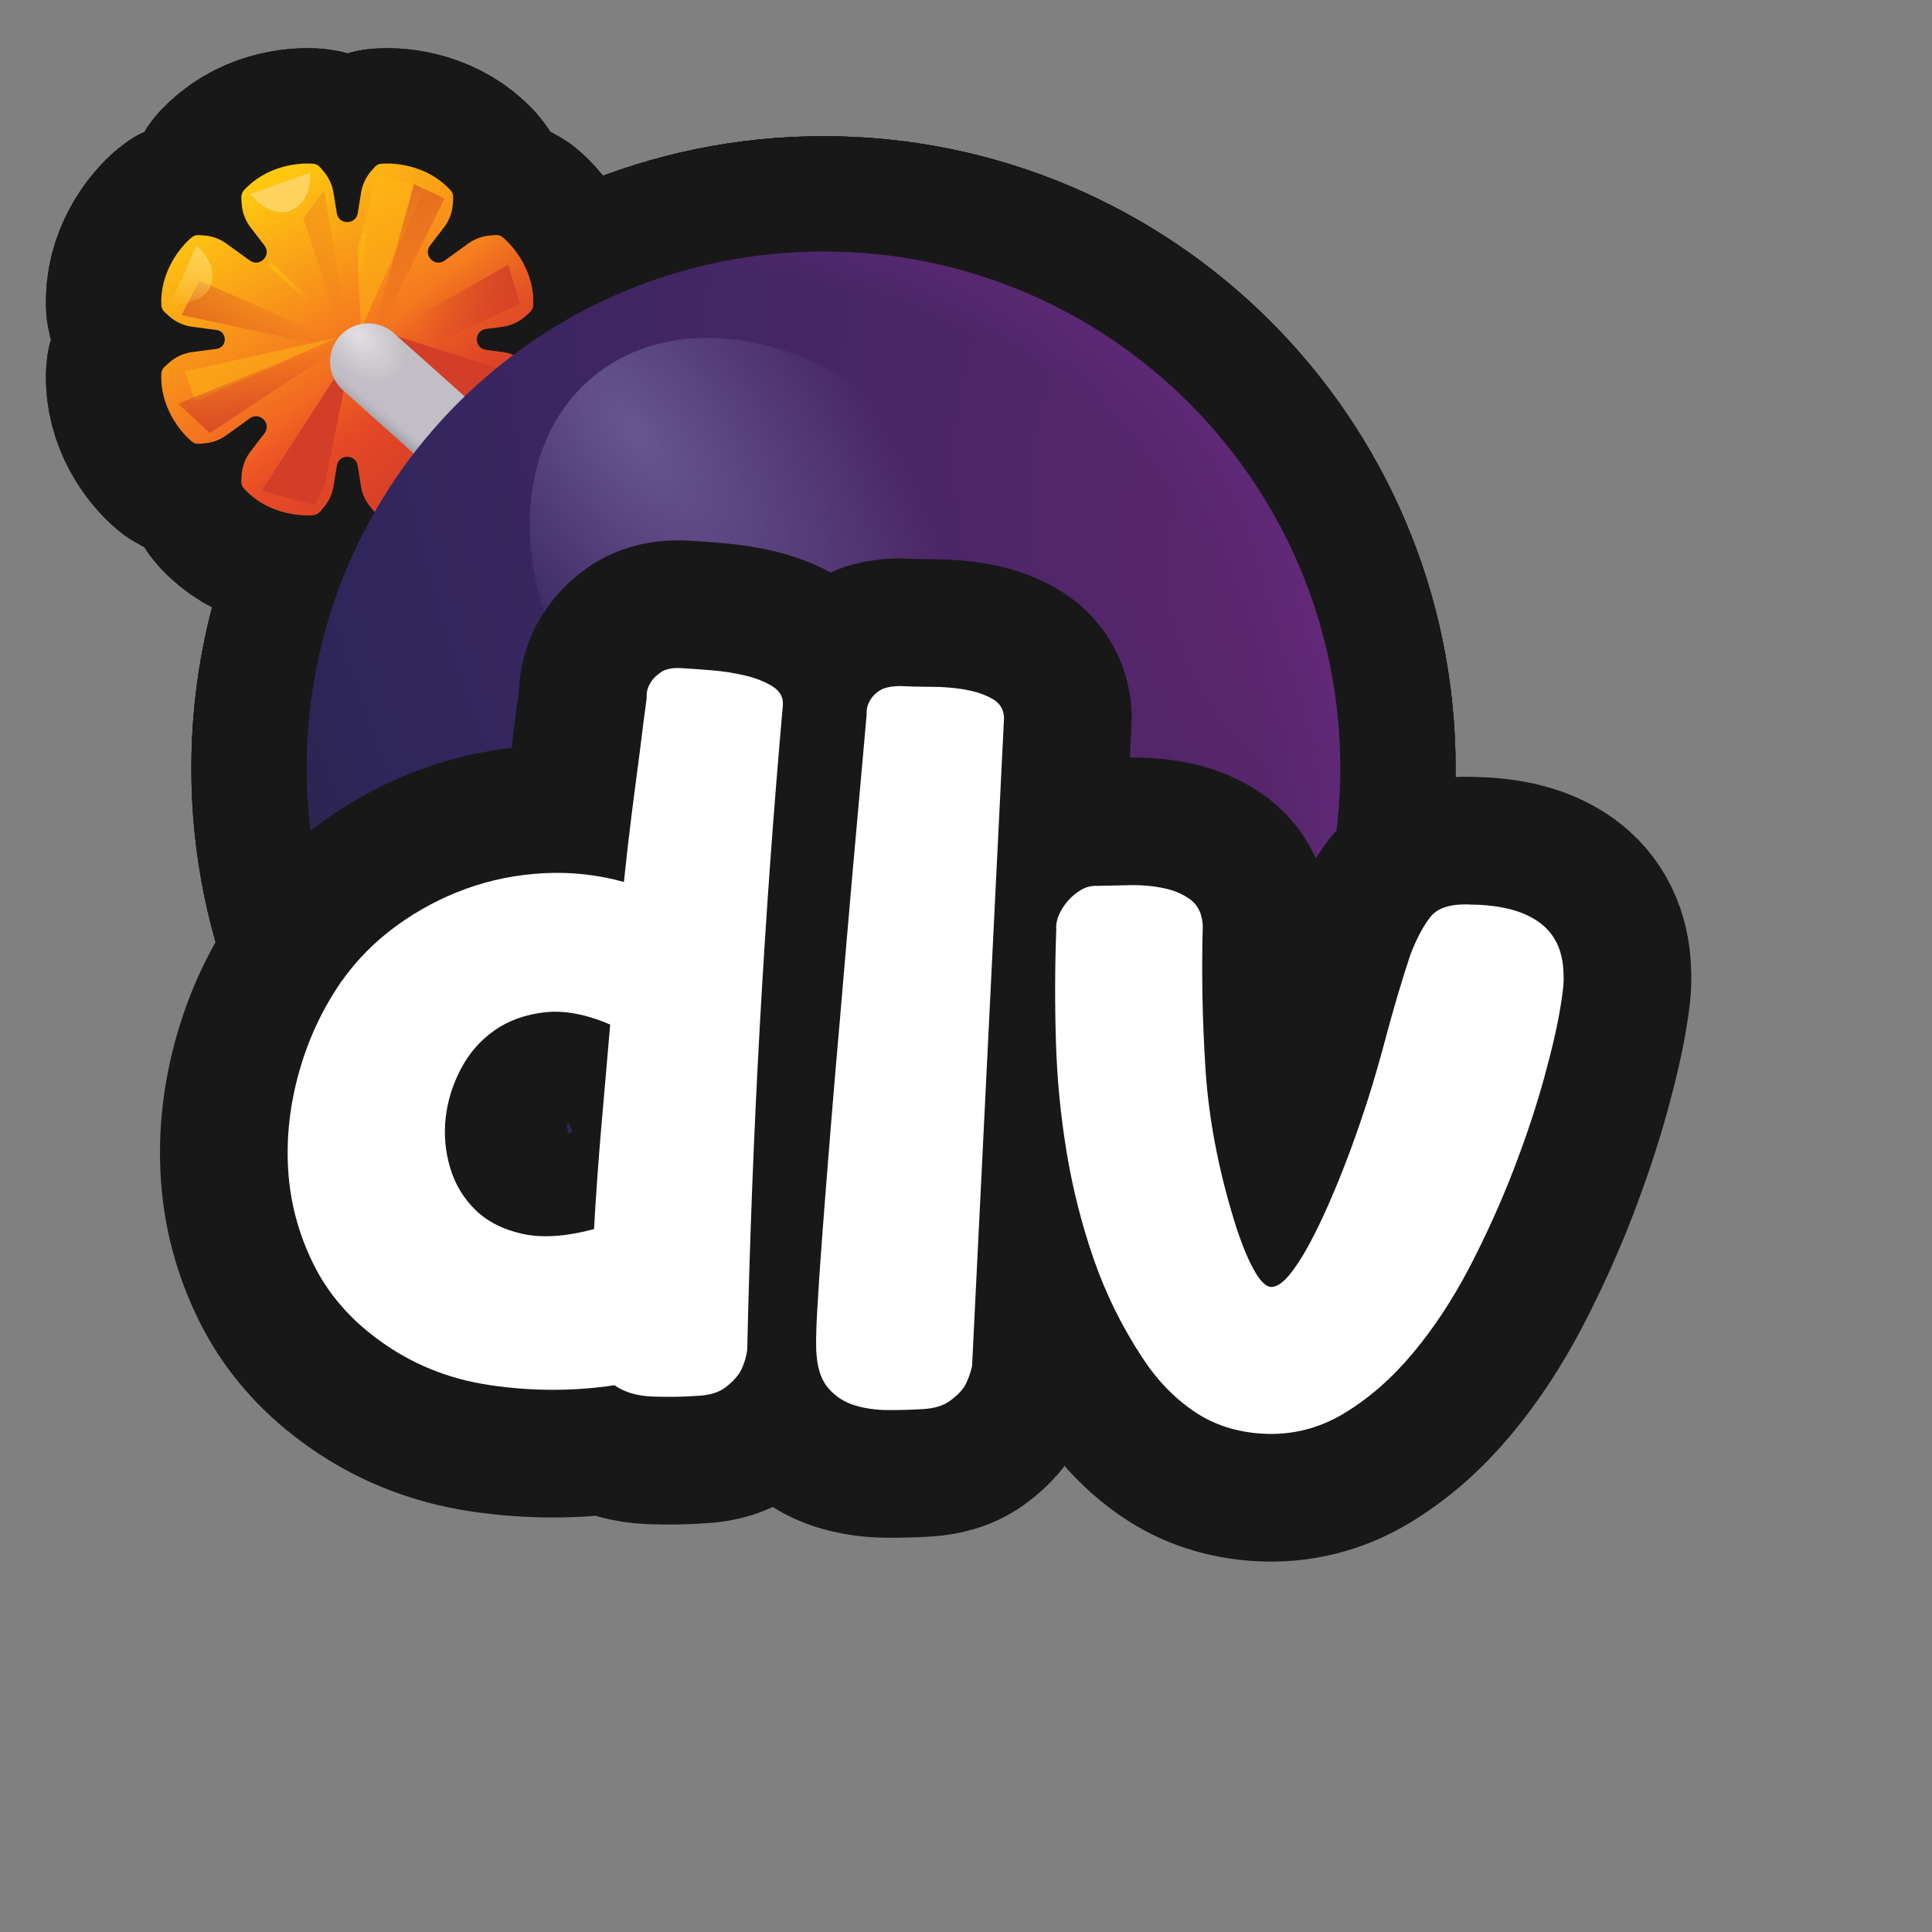 <?xml version="1.0" encoding="UTF-8"?>
<svg id="Pattern" xmlns="http://www.w3.org/2000/svg" width="280" height="280" xmlns:xlink="http://www.w3.org/1999/xlink" viewBox="0 0 280 280">
  <rect x="0" y="0" width="280" height="280" fill="#808080" stroke="none"/>
  <defs>
    <linearGradient id="linear-gradient" x1="-307.842" y1="-6266.016" x2="-352.778" y2="-6291.749" gradientTransform="translate(-6228.485 -281) rotate(-90) scale(1 -1)" gradientUnits="userSpaceOnUse">
      <stop offset="0" stop-color="#ffc810"/>
      <stop offset=".756" stop-color="#ef4e26"/>
    </linearGradient>
    <linearGradient id="linear-gradient-2" x1="-348.942" y1="-6295.434" x2="-332.043" y2="-6280.455" gradientTransform="translate(-6228.485 -281) rotate(-90) scale(1 -1)" gradientUnits="userSpaceOnUse">
      <stop offset="0" stop-color="#d23e27"/>
      <stop offset="1" stop-color="#d23e27" stop-opacity="0"/>
    </linearGradient>
    <linearGradient id="linear-gradient-3" x1="-348.408" y1="-6268.205" x2="-331.048" y2="-6268.798" xlink:href="#linear-gradient-2"/>
    <linearGradient id="linear-gradient-4" x1="-334.532" y1="-6257.629" x2="-325.516" y2="-6272.476" xlink:href="#linear-gradient-2"/>
    <linearGradient id="linear-gradient-5" x1="-310.216" y1="-6281.511" x2="-325.713" y2="-6289.359" xlink:href="#linear-gradient-2"/>
    <linearGradient id="linear-gradient-6" x1="-315.613" y1="-6264.357" x2="-323.12" y2="-6280.021" xlink:href="#linear-gradient-2"/>
    <linearGradient id="linear-gradient-7" x1="-320.33" y1="-6306.314" x2="-329.644" y2="-6289.799" xlink:href="#linear-gradient-2"/>
    <radialGradient id="radial-gradient" cx="-6296.644" cy="4630.134" fx="-6296.644" fy="4630.134" r="6.145" gradientTransform="translate(7541.703 22351.688) rotate(46.679) scale(3.393 -2.128)" gradientUnits="userSpaceOnUse">
      <stop offset="0" stop-color="#e1dfe1"/>
      <stop offset=".394" stop-color="#c2bec5"/>
    </radialGradient>
    <linearGradient id="linear-gradient-8" x1="-345.408" y1="-6287.216" x2="-343.872" y2="-6288.464" gradientTransform="translate(-6228.485 -281) rotate(-90) scale(1 -1)" gradientUnits="userSpaceOnUse">
      <stop offset="0" stop-color="#a3a1a8"/>
      <stop offset="1" stop-color="#b8b6bd" stop-opacity="0"/>
    </linearGradient>
    <radialGradient id="radial-gradient-2" cx="-6780.989" cy="355.508" fx="-6780.989" fy="355.508" r="6.145" gradientTransform="translate(-130022.534 59314.772) rotate(150.614) scale(21.017 -34.568)" gradientUnits="userSpaceOnUse">
      <stop offset=".006" stop-color="#5c266f"/>
      <stop offset="1" stop-color="#2e265b"/>
    </radialGradient>
    <radialGradient id="radial-gradient-3" cx="-6753.804" cy="409.553" fx="-6753.804" fy="409.553" r="6.145" gradientTransform="translate(-123063.644 94573.113) rotate(138.535) scale(22.936 -26.322)" gradientUnits="userSpaceOnUse">
      <stop offset=".719" stop-color="#29233a" stop-opacity="0"/>
      <stop offset="1" stop-color="#29233a"/>
    </radialGradient>
    <radialGradient id="radial-gradient-4" cx="-5924.908" cy="586.57" fx="-5924.908" fy="586.57" r="6.145" gradientTransform="translate(110439.995 -34980.454) rotate(-22.45) scale(19.476 -16.532)" gradientUnits="userSpaceOnUse">
      <stop offset=".81" stop-color="#672b80" stop-opacity="0"/>
      <stop offset="1" stop-color="#672b80"/>
    </radialGradient>
    <radialGradient id="radial-gradient-5" cx="-6400.757" cy="1695.685" fx="-6400.757" fy="1695.685" r="6.145" gradientTransform="translate(-15179.591 91787.558) rotate(92.148) scale(14.411 -6.984)" gradientUnits="userSpaceOnUse">
      <stop offset="0" stop-color="#67568f"/>
      <stop offset=".728" stop-color="#67568f" stop-opacity="0"/>
    </radialGradient>
    <linearGradient id="linear-gradient-9" x1="-316.966" y1="-6258.273" x2="-326.522" y2="-6255.201" gradientTransform="translate(-6228.485 -281) rotate(-90) scale(1 -1)" gradientUnits="userSpaceOnUse">
      <stop offset="0" stop-color="#ffd35d"/>
      <stop offset="1" stop-color="#ffd35d" stop-opacity="0"/>
    </linearGradient>
    <linearGradient id="linear-gradient-10" x1="-320.041" y1="-6267.268" x2="-324.41" y2="-6273.51" gradientTransform="translate(-6228.485 -281) rotate(-90) scale(1 -1)" gradientUnits="userSpaceOnUse">
      <stop offset="0" stop-color="#febb12"/>
      <stop offset="1" stop-color="#febb12" stop-opacity="0"/>
    </linearGradient>
    <linearGradient id="linear-gradient-11" x1="-313.771" y1="-6280.211" x2="-321.367" y2="-6280.779" xlink:href="#linear-gradient-10"/>
  </defs>
  <a xlink:href="https://www.notion.so/dmmnotes/delusional-revenge-7687c19827ba4e5196be44ae3799b457?pvs=4">
    <g>
      <g>
        <g>
          <path d="M28.821,34.072c-.354-.025-.707.065-.981.289-1.826,1.495-4.702,5.206-4.451,9.9.021.383.206.736.491.994l.606.546c.94.848,2.116,1.391,3.371,1.557l3.516.463c1.602.211,1.602,2.531,0,2.742l-3.516.463c-1.255.166-2.431.709-3.371,1.557l-.606.546c-.285.257-.47.611-.491.994-.252,4.694,2.624,8.405,4.451,9.9.274.224.628.315.981.289l.758-.054c1.16-.083,2.274-.487,3.216-1.168l3.414-2.465c1.436-1.037,3.197.777,2.117,2.182l-2.016,2.622c-.772,1.004-1.221,2.218-1.287,3.483l-.043.814c-.02.383.098.764.354,1.05,3.137,3.501,7.794,4.096,10.143,3.864.353-.034.667-.22.899-.487l.498-.574c.763-.878,1.265-1.951,1.452-3.099l.487-2.995c.279-1.72,2.753-1.72,3.033,0l.487,2.995c.186,1.148.689,2.221,1.452,3.099l.498.574c.232.267.547.453.899.487,2.348.232,7.005-.363,10.143-3.864.256-.286.375-.667.354-1.05l-.043-.814c-.067-1.265-.515-2.479-1.287-3.483l-2.016-2.622c-1.079-1.404.682-3.219,2.117-2.182l3.414,2.465c.943.681,2.056,1.085,3.216,1.168l.758.054c.353.025.707-.065.981-.289,1.826-1.495,4.702-5.206,4.45-9.9-.02-.383-.206-.736-.491-.994l-.605-.546c-.94-.848-2.116-1.391-3.371-1.557l-2.362-.311c-1.781-.235-1.781-2.811,0-3.046l2.362-.312c1.255-.166,2.431-.709,3.371-1.557l.605-.546c.285-.257.471-.61.491-.994.252-4.694-2.625-8.405-4.45-9.9-.274-.224-.628-.315-.981-.289l-.758.054c-1.16.083-2.274.487-3.216,1.168l-3.414,2.465c-1.436,1.037-3.197-.777-2.117-2.182l2.016-2.622c.772-1.004,1.22-2.218,1.287-3.482l.043-.815c.02-.383-.098-.764-.354-1.05-3.137-3.501-7.794-4.096-10.143-3.864-.353.034-.667.22-.899.488l-.498.573c-.762.878-1.265,1.951-1.452,3.099l-.487,2.995c-.279,1.72-2.753,1.72-3.033,0l-.487-2.995c-.186-1.148-.689-2.221-1.452-3.099l-.498-.573c-.232-.268-.547-.454-.899-.488-2.348-.232-7.005.363-10.143,3.864-.256.286-.375.667-.354,1.05l.043.815c.067,1.264.515,2.479,1.287,3.482l2.016,2.622c1.079,1.404-.682,3.219-2.117,2.182l-3.414-2.465c-.943-.681-2.056-1.085-3.216-1.168l-.758-.054Z" fill="none" stroke="#181818" stroke-linecap="round" stroke-linejoin="round" stroke-width="33.434"/>
          <path d="M28.821,34.072c-.354-.025-.707.065-.981.289-1.826,1.495-4.702,5.206-4.451,9.9.021.383.206.736.491.994l.606.546c.94.848,2.116,1.391,3.371,1.557l3.516.463c1.602.211,1.602,2.531,0,2.742l-3.516.463c-1.255.166-2.431.709-3.371,1.557l-.606.546c-.285.257-.47.611-.491.994-.252,4.694,2.624,8.405,4.451,9.9.274.224.628.315.981.289l.758-.054c1.16-.083,2.274-.487,3.216-1.168l3.414-2.465c1.436-1.037,3.197.777,2.117,2.182l-2.016,2.622c-.772,1.004-1.221,2.218-1.287,3.483l-.043.814c-.02.383.098.764.354,1.05,3.137,3.501,7.794,4.096,10.143,3.864.353-.034.667-.22.899-.487l.498-.574c.763-.878,1.265-1.951,1.452-3.099l.487-2.995c.279-1.72,2.753-1.72,3.033,0l.487,2.995c.186,1.148.689,2.221,1.452,3.099l.498.574c.232.267.547.453.899.487,2.348.232,7.005-.363,10.143-3.864.256-.286.375-.667.354-1.05l-.043-.814c-.067-1.265-.515-2.479-1.287-3.483l-2.016-2.622c-1.079-1.404.682-3.219,2.117-2.182l3.414,2.465c.943.681,2.056,1.085,3.216,1.168l.758.054c.353.025.707-.065.981-.289,1.826-1.495,4.702-5.206,4.45-9.9-.02-.383-.206-.736-.491-.994l-.605-.546c-.94-.848-2.116-1.391-3.371-1.557l-2.362-.311c-1.781-.235-1.781-2.811,0-3.046l2.362-.312c1.255-.166,2.431-.709,3.371-1.557l.605-.546c.285-.257.471-.61.491-.994.252-4.694-2.625-8.405-4.45-9.9-.274-.224-.628-.315-.981-.289l-.758.054c-1.16.083-2.274.487-3.216,1.168l-3.414,2.465c-1.436,1.037-3.197-.777-2.117-2.182l2.016-2.622c.772-1.004,1.22-2.218,1.287-3.482l.043-.815c.02-.383-.098-.764-.354-1.05-3.137-3.501-7.794-4.096-10.143-3.864-.353.034-.667.22-.899.488l-.498.573c-.762.878-1.265,1.951-1.452,3.099l-.487,2.995c-.279,1.72-2.753,1.72-3.033,0l-.487-2.995c-.186-1.148-.689-2.221-1.452-3.099l-.498-.573c-.232-.268-.547-.454-.899-.488-2.348-.232-7.005.363-10.143,3.864-.256.286-.375.667-.354,1.05l.043.815c.067,1.264.515,2.479,1.287,3.482l2.016,2.622c1.079,1.404-.682,3.219-2.117,2.182l-3.414-2.465c-.943-.681-2.056-1.085-3.216-1.168l-.758-.054Z" fill="none" stroke="#181818" stroke-linecap="round" stroke-linejoin="round" stroke-width="33.434"/>
          <path d="M50.98,50.951l-13.058,20.164,7.681,2.112,1.44-2.976,3.937-19.3Z" fill="none" stroke="#181818" stroke-linecap="round" stroke-linejoin="round" stroke-width="33.434"/>
          <path d="M55.205,47.975l12.29,11.426,5.089-5.857-17.379-5.569Z" fill="none" stroke="#181818" stroke-linecap="round" stroke-linejoin="round" stroke-width="33.434"/>
          <g>
            <polygon points="48.772 48.935 26.783 53.832 28.32 58.153 48.772 48.935" fill="none" stroke="#181818" stroke-linecap="round" stroke-linejoin="round" stroke-width="33.434"/>
            <polygon points="48.772 48.935 26.783 53.832 28.32 58.153 48.772 48.935" fill="none" stroke="#181818" stroke-linecap="round" stroke-linejoin="round" stroke-width="33.434"/>
          </g>
          <g>
            <polygon points="61.638 27.043 52.322 47.631 51.749 36.26 54.562 25.31 61.638 27.043" fill="none" stroke="#181818" stroke-linecap="round" stroke-linejoin="round" stroke-width="33.434"/>
            <polygon points="61.638 27.043 52.322 47.631 51.749 36.26 54.562 25.31 61.638 27.043" fill="none" stroke="#181818" stroke-linecap="round" stroke-linejoin="round" stroke-width="33.434"/>
          </g>
          <path d="M54.628,46.726l-28.805,11.81,4.609,4.225,24.197-16.035Z" fill="none" stroke="#181818" stroke-linecap="round" stroke-linejoin="round" stroke-width="33.434"/>
          <g>
            <polygon points="53.861 51.527 28.896 40.678 26.303 45.671 53.861 51.527" fill="none" stroke="#181818" stroke-linecap="round" stroke-linejoin="round" stroke-width="33.434"/>
            <polygon points="53.861 51.527 28.896 40.678 26.303 45.671 53.861 51.527" fill="none" stroke="#181818" stroke-linecap="round" stroke-linejoin="round" stroke-width="33.434"/>
          </g>
          <g>
            <polygon points="52.996 52.103 64.422 28.771 60.005 26.659 52.996 52.103" fill="none" stroke="#181818" stroke-linecap="round" stroke-linejoin="round" stroke-width="33.434"/>
            <polygon points="52.996 52.103 64.422 28.771 60.005 26.659 52.996 52.103" fill="none" stroke="#181818" stroke-linecap="round" stroke-linejoin="round" stroke-width="33.434"/>
          </g>
          <g>
            <polygon points="51.504 54.432 46.95 27.595 43.971 31.652 51.504 54.432" fill="none" stroke="#181818" stroke-linecap="round" stroke-linejoin="round" stroke-width="33.434"/>
            <polygon points="51.504 54.432 46.95 27.595 43.971 31.652 51.504 54.432" fill="none" stroke="#181818" stroke-linecap="round" stroke-linejoin="round" stroke-width="33.434"/>
          </g>
          <path d="M75.368,44.038l-1.728-5.665-19.876,11.33,4.513,2.304,17.091-7.97Z" fill="none" stroke="#181818" stroke-linecap="round" stroke-linejoin="round" stroke-width="33.434"/>
          <path d="M53.375,52.391l17.523,15.651" fill="none" stroke="#181818" stroke-linecap="round" stroke-linejoin="round" stroke-width="33.434"/>
          <path d="M53.375,52.391l17.523,15.651" fill="none" stroke="#181818" stroke-linecap="round" stroke-linejoin="round" stroke-width="33.434"/>
          <path d="M194.239,111.347c0,41.363-33.531,74.894-74.894,74.894-41.363,0-74.894-33.531-74.894-74.894,0-41.363,33.531-74.894,74.894-74.894,41.363,0,74.894,33.531,74.894,74.894Z" fill="none" stroke="#181818" stroke-linecap="round" stroke-linejoin="round" stroke-width="33.434"/>
          <path d="M194.239,111.347c0,41.363-33.531,74.894-74.894,74.894-41.363,0-74.894-33.531-74.894-74.894,0-41.363,33.531-74.894,74.894-74.894,41.363,0,74.894,33.531,74.894,74.894Z" fill="none" stroke="#181818" stroke-linecap="round" stroke-linejoin="round" stroke-width="33.434"/>
          <path d="M194.239,111.347c0,41.363-33.531,74.894-74.894,74.894-41.363,0-74.894-33.531-74.894-74.894,0-41.363,33.531-74.894,74.894-74.894,41.363,0,74.894,33.531,74.894,74.894Z" fill="none" stroke="#181818" stroke-linecap="round" stroke-linejoin="round" stroke-width="33.434"/>
          <ellipse cx="112.336" cy="86.234" rx="30.922" ry="41.198" transform="translate(-29.131 92.763) rotate(-40.154)" fill="none" stroke="#181818" stroke-linecap="round" stroke-linejoin="round" stroke-width="33.434"/>
          <path d="M36.289,28.099l8.69-3.073c0,1.584-.192,4.273-2.833,5.473-2.409,1.095-5.281-1.488-5.857-2.4Z" fill="none" stroke="#181818" stroke-linecap="round" stroke-linejoin="round" stroke-width="33.434"/>
          <path d="M24.735,44.009l3.744-8.423c1.15,1.09,2.971,3.078,2.026,5.82-.861,2.502-4.712,2.811-5.77,2.602Z" fill="none" stroke="#181818" stroke-linecap="round" stroke-linejoin="round" stroke-width="33.434"/>
          <path d="M39.218,38.421l8.402,7.729" fill="none" stroke="#181818" stroke-linecap="round" stroke-linejoin="round" stroke-width="33.434"/>
          <path d="M52.708,34.244l-1.005,9.875" fill="none" stroke="#181818" stroke-linecap="round" stroke-linejoin="round" stroke-width="33.434"/>
        </g>
        <g>
          <path d="M28.821,34.072c-.354-.025-.707.065-.981.289-1.826,1.495-4.702,5.206-4.451,9.9.021.383.206.736.491.994l.606.546c.94.848,2.116,1.391,3.371,1.557l3.516.463c1.602.211,1.602,2.531,0,2.742l-3.516.463c-1.255.166-2.431.709-3.371,1.557l-.606.546c-.285.257-.47.611-.491.994-.252,4.694,2.624,8.405,4.451,9.9.274.224.628.315.981.289l.758-.054c1.16-.083,2.274-.487,3.216-1.168l3.414-2.465c1.436-1.037,3.197.777,2.117,2.182l-2.016,2.622c-.772,1.004-1.221,2.218-1.287,3.483l-.043.814c-.02.383.098.764.354,1.05,3.137,3.501,7.794,4.096,10.143,3.864.353-.034.667-.22.899-.487l.498-.574c.763-.878,1.265-1.951,1.452-3.099l.487-2.995c.279-1.72,2.753-1.72,3.033,0l.487,2.995c.186,1.148.689,2.221,1.452,3.099l.498.574c.232.267.547.453.899.487,2.348.232,7.005-.363,10.143-3.864.256-.286.375-.667.354-1.05l-.043-.814c-.067-1.265-.515-2.479-1.287-3.483l-2.016-2.622c-1.079-1.404.682-3.219,2.117-2.182l3.414,2.465c.943.681,2.056,1.085,3.216,1.168l.758.054c.353.025.707-.065.981-.289,1.826-1.495,4.702-5.206,4.45-9.9-.02-.383-.206-.736-.491-.994l-.605-.546c-.94-.848-2.116-1.391-3.371-1.557l-2.362-.311c-1.781-.235-1.781-2.811,0-3.046l2.362-.312c1.255-.166,2.431-.709,3.371-1.557l.605-.546c.285-.257.471-.61.491-.994.252-4.694-2.625-8.405-4.45-9.9-.274-.224-.628-.315-.981-.289l-.758.054c-1.16.083-2.274.487-3.216,1.168l-3.414,2.465c-1.436,1.037-3.197-.777-2.117-2.182l2.016-2.622c.772-1.004,1.22-2.218,1.287-3.482l.043-.815c.02-.383-.098-.764-.354-1.05-3.137-3.501-7.794-4.096-10.143-3.864-.353.034-.667.22-.899.488l-.498.573c-.762.878-1.265,1.951-1.452,3.099l-.487,2.995c-.279,1.72-2.753,1.72-3.033,0l-.487-2.995c-.186-1.148-.689-2.221-1.452-3.099l-.498-.573c-.232-.268-.547-.454-.899-.488-2.348-.232-7.005.363-10.143,3.864-.256.286-.375.667-.354,1.05l.043.815c.067,1.264.515,2.479,1.287,3.482l2.016,2.622c1.079,1.404-.682,3.219-2.117,2.182l-3.414-2.465c-.943-.681-2.056-1.085-3.216-1.168l-.758-.054Z" fill="url(#linear-gradient)" fill-rule="evenodd" stroke-width="0"/>
          <path d="M28.821,34.072c-.354-.025-.707.065-.981.289-1.826,1.495-4.702,5.206-4.451,9.9.021.383.206.736.491.994l.606.546c.94.848,2.116,1.391,3.371,1.557l3.516.463c1.602.211,1.602,2.531,0,2.742l-3.516.463c-1.255.166-2.431.709-3.371,1.557l-.606.546c-.285.257-.47.611-.491.994-.252,4.694,2.624,8.405,4.451,9.9.274.224.628.315.981.289l.758-.054c1.16-.083,2.274-.487,3.216-1.168l3.414-2.465c1.436-1.037,3.197.777,2.117,2.182l-2.016,2.622c-.772,1.004-1.221,2.218-1.287,3.483l-.043.814c-.02.383.098.764.354,1.05,3.137,3.501,7.794,4.096,10.143,3.864.353-.034.667-.22.899-.487l.498-.574c.763-.878,1.265-1.951,1.452-3.099l.487-2.995c.279-1.72,2.753-1.72,3.033,0l.487,2.995c.186,1.148.689,2.221,1.452,3.099l.498.574c.232.267.547.453.899.487,2.348.232,7.005-.363,10.143-3.864.256-.286.375-.667.354-1.05l-.043-.814c-.067-1.265-.515-2.479-1.287-3.483l-2.016-2.622c-1.079-1.404.682-3.219,2.117-2.182l3.414,2.465c.943.681,2.056,1.085,3.216,1.168l.758.054c.353.025.707-.065.981-.289,1.826-1.495,4.702-5.206,4.45-9.9-.02-.383-.206-.736-.491-.994l-.605-.546c-.94-.848-2.116-1.391-3.371-1.557l-2.362-.311c-1.781-.235-1.781-2.811,0-3.046l2.362-.312c1.255-.166,2.431-.709,3.371-1.557l.605-.546c.285-.257.471-.61.491-.994.252-4.694-2.625-8.405-4.45-9.9-.274-.224-.628-.315-.981-.289l-.758.054c-1.16.083-2.274.487-3.216,1.168l-3.414,2.465c-1.436,1.037-3.197-.777-2.117-2.182l2.016-2.622c.772-1.004,1.22-2.218,1.287-3.482l.043-.815c.02-.383-.098-.764-.354-1.05-3.137-3.501-7.794-4.096-10.143-3.864-.353.034-.667.22-.899.488l-.498.573c-.762.878-1.265,1.951-1.452,3.099l-.487,2.995c-.279,1.72-2.753,1.72-3.033,0l-.487-2.995c-.186-1.148-.689-2.221-1.452-3.099l-.498-.573c-.232-.268-.547-.454-.899-.488-2.348-.232-7.005.363-10.143,3.864-.256.286-.375.667-.354,1.05l.043.815c.067,1.264.515,2.479,1.287,3.482l2.016,2.622c1.079,1.404-.682,3.219-2.117,2.182l-3.414-2.465c-.943-.681-2.056-1.085-3.216-1.168l-.758-.054Z" fill="url(#linear-gradient-2)" fill-rule="evenodd" stroke-width="0"/>
          <path d="M50.98,50.951l-13.058,20.164,7.681,2.112,1.44-2.976,3.937-19.3Z" fill="#d23e27" stroke-width="0"/>
          <path d="M55.205,47.975l12.29,11.426,5.089-5.857-17.379-5.569Z" fill="#d23e27" stroke-width="0"/>
          <polygon points="48.772 48.935 26.783 53.832 28.32 58.153 48.772 48.935" fill="#febb12" opacity=".5" stroke-width="0"/>
          <polygon points="61.638 27.043 52.322 47.631 51.749 36.26 54.562 25.31 61.638 27.043" fill="#febb12" opacity=".5" stroke-width="0"/>
          <path d="M54.628,46.726l-28.805,11.81,4.609,4.225,24.197-16.035Z" fill="url(#linear-gradient-3)" stroke-width="0"/>
          <polygon points="53.861 51.527 28.896 40.678 26.303 45.671 53.861 51.527" fill="url(#linear-gradient-4)" opacity=".6" stroke-width="0"/>
          <polygon points="52.996 52.103 64.422 28.771 60.005 26.659 52.996 52.103" fill="url(#linear-gradient-5)" opacity=".6" stroke-width="0"/>
          <polygon points="51.504 54.432 46.95 27.595 43.971 31.652 51.504 54.432" fill="url(#linear-gradient-6)" opacity=".3" stroke-width="0"/>
          <path d="M75.368,44.038l-1.728-5.665-19.876,11.33,4.513,2.304,17.091-7.97Z" fill="url(#linear-gradient-7)" stroke-width="0"/>
          <path d="M53.375,52.391l17.523,15.651" fill="none" stroke="url(#radial-gradient)" stroke-linecap="round" stroke-width="11.061"/>
          <path d="M53.375,52.391l17.523,15.651" fill="none" stroke="url(#linear-gradient-8)" stroke-linecap="round" stroke-width="11.061"/>
          <path d="M194.239,111.347c0,41.363-33.531,74.894-74.894,74.894-41.363,0-74.894-33.531-74.894-74.894,0-41.363,33.531-74.894,74.894-74.894,41.363,0,74.894,33.531,74.894,74.894Z" fill="url(#radial-gradient-2)" stroke-width="0"/>
          <path d="M194.239,111.347c0,41.363-33.531,74.894-74.894,74.894-41.363,0-74.894-33.531-74.894-74.894,0-41.363,33.531-74.894,74.894-74.894,41.363,0,74.894,33.531,74.894,74.894Z" fill="url(#radial-gradient-3)" stroke-width="0"/>
          <path d="M194.239,111.347c0,41.363-33.531,74.894-74.894,74.894-41.363,0-74.894-33.531-74.894-74.894,0-41.363,33.531-74.894,74.894-74.894,41.363,0,74.894,33.531,74.894,74.894Z" fill="url(#radial-gradient-4)" stroke-width="0"/>
          <ellipse cx="112.336" cy="86.234" rx="30.922" ry="41.198" transform="translate(-29.131 92.763) rotate(-40.154)" fill="url(#radial-gradient-5)" stroke-width="0"/>
          <path d="M36.289,28.099l8.69-3.073c0,1.584-.192,4.273-2.833,5.473-2.409,1.095-5.281-1.488-5.857-2.4Z" fill="#ffd35d" stroke-width="0"/>
          <path d="M24.735,44.009l3.744-8.423c1.15,1.09,2.971,3.078,2.026,5.82-.861,2.502-4.712,2.811-5.77,2.602Z" fill="url(#linear-gradient-9)" stroke-width="0"/>
          <path d="M39.218,38.421l8.402,7.729" fill="none" stroke="url(#linear-gradient-10)" stroke-linecap="round" stroke-width=".615"/>
          <path d="M52.708,34.244l-1.005,9.875" fill="none" stroke="url(#linear-gradient-11)" stroke-linecap="round" stroke-width=".615"/>
        </g>
      </g>
      <g id="AC">
        <g>
          <path d="M113.464,102.138c-2.747,31.019-4.471,62.189-5.171,93.508-.156,1.114-.495,2.173-1.019,3.173-.514.814-1.233,1.571-2.161,2.268-.929.699-2.19,1.094-3.787,1.194-2.163.161-4.388.201-6.676.122-2.291-.081-4.156-.628-5.596-1.643-5.946.887-11.962.883-18.042-.015-6.082-.898-11.506-3.116-16.27-6.657-4.14-3.037-7.261-6.696-9.362-10.978-2.104-4.281-3.307-8.77-3.608-13.468-.302-4.696.217-9.441,1.56-14.236,1.34-4.792,3.385-9.172,6.132-13.14,2.232-3.152,4.91-5.859,8.031-8.121,3.12-2.261,6.472-4.042,10.054-5.342,3.582-1.297,7.345-2.05,11.287-2.254,3.943-.204,7.803.221,11.584,1.272.397-3.815.802-7.327,1.214-10.533.41-3.207.776-6.017,1.099-8.434.341-2.79.668-5.345.986-7.668-.048-.845.133-1.583.543-2.216.311-.544.807-1.055,1.489-1.533.68-.475,1.674-.68,2.982-.607,1.211.067,2.68.173,4.405.314,1.723.143,3.348.396,4.872.761s2.829.882,3.916,1.55c1.086.67,1.599,1.562,1.537,2.683ZM88.435,148.493c-3.476-1.502-6.624-2.097-9.449-1.786-2.825.313-5.261,1.184-7.306,2.615s-3.67,3.286-4.87,5.558c-1.203,2.274-1.942,4.644-2.219,7.109-.276,2.466-.06,4.888.651,7.266.711,2.38,1.933,4.414,3.664,6.101,1.732,1.688,4.007,2.843,6.829,3.466,2.82.625,6.272.395,10.358-.691.253-4.571.581-9.235.984-13.986.402-4.751.854-9.968,1.356-15.651Z" fill="none" stroke="#181818" stroke-linecap="round" stroke-linejoin="round" stroke-width="37.009"/>
          <path d="M140.875,198.009c-.25,1.109-.632,2.119-1.15,3.025-.509.722-1.225,1.406-2.148,2.058-.928.65-2.188,1.024-3.784,1.125-1.598.098-3.285.146-5.062.141-1.778-.006-3.404-.237-4.876-.691-1.474-.457-2.717-1.249-3.729-2.383-1.016-1.13-1.604-2.732-1.771-4.801-.131-1.037-.105-3.165.072-6.385.179-3.219.438-7.088.783-11.61.342-4.521.736-9.508,1.178-14.959s.909-10.972,1.407-16.561c1.089-12.95,2.356-27.39,3.799-43.317-.047-.845.134-1.583.544-2.216.312-.544.78-1.01,1.411-1.396.629-.386,1.599-.589,2.912-.611,1.307.072,2.824.11,4.558.112,1.73.003,3.362.14,4.892.411,1.529.273,2.838.718,3.928,1.34,1.089.622,1.646,1.544,1.672,2.76l-4.634,93.959Z" fill="none" stroke="#181818" stroke-linecap="round" stroke-linejoin="round" stroke-width="37.009"/>
          <path d="M213.235,131.103c4.209.047,7.463.882,9.761,2.506,2.297,1.625,3.495,4.079,3.595,7.359.05.753.031,1.525-.059,2.314-.092.791-.207,1.603-.345,2.438-.436,2.784-1.239,6.298-2.408,10.538-1.172,4.242-2.657,8.698-4.46,13.373-1.803,4.674-3.91,9.332-6.319,13.973-2.411,4.64-5.145,8.795-8.201,12.464-3.059,3.67-6.401,6.596-10.033,8.782-3.631,2.187-7.546,3.163-11.746,2.931-3.827-.212-7.183-1.31-10.067-3.295-2.888-1.985-5.364-4.579-7.433-7.782-2.937-4.467-5.271-9.208-7.007-14.218-1.737-5.01-3.043-10.16-3.919-15.452-.88-5.289-1.4-10.678-1.563-16.163-.167-5.485-.148-10.89.054-16.214-.059-.657.075-1.352.396-2.085.321-.73.756-1.408,1.307-2.033.548-.624,1.187-1.15,1.912-1.58.727-.427,1.509-.618,2.35-.572,1.31-.02,2.832-.054,4.567-.099,1.734-.044,3.388.095,4.962.415,1.573.321,2.899.887,3.979,1.694,1.078.81,1.663,2.058,1.759,3.748-.191,6.823-.059,13.757.394,20.803.453,7.045,1.827,14.33,4.127,21.851.871,2.856,1.795,5.202,2.771,7.033.974,1.833,1.886,2.726,2.73,2.679.751-.051,1.579-.615,2.48-1.689.901-1.073,1.847-2.517,2.838-4.336.988-1.816,1.992-3.891,3.011-6.222,1.018-2.331,2.022-4.824,3.012-7.486,1.87-5.044,3.484-10.127,4.846-15.247,1.357-5.12,2.654-9.518,3.888-13.194.875-2.29,1.843-4.11,2.9-5.456,1.057-1.345,3.031-1.938,5.925-1.779Z" fill="none" stroke="#181818" stroke-linecap="round" stroke-linejoin="round" stroke-width="37.009"/>
        </g>
        <g>
          <path d="M113.464,102.138c-2.747,31.019-4.471,62.189-5.171,93.508-.156,1.114-.495,2.173-1.019,3.173-.514.814-1.233,1.571-2.161,2.268-.929.699-2.19,1.094-3.787,1.194-2.163.161-4.388.201-6.676.122-2.291-.081-4.156-.628-5.596-1.643-5.946.887-11.962.883-18.042-.015-6.082-.898-11.506-3.116-16.27-6.657-4.14-3.037-7.261-6.696-9.362-10.978-2.104-4.281-3.307-8.77-3.608-13.468-.302-4.696.217-9.441,1.56-14.236,1.34-4.792,3.385-9.172,6.132-13.14,2.232-3.152,4.91-5.859,8.031-8.121,3.12-2.261,6.472-4.042,10.054-5.342,3.582-1.297,7.345-2.05,11.287-2.254,3.943-.204,7.803.221,11.584,1.272.397-3.815.802-7.327,1.214-10.533.41-3.207.776-6.017,1.099-8.434.341-2.79.668-5.345.986-7.668-.048-.845.133-1.583.543-2.216.311-.544.807-1.055,1.489-1.533.68-.475,1.674-.68,2.982-.607,1.211.067,2.68.173,4.405.314,1.723.143,3.348.396,4.872.761s2.829.882,3.916,1.55c1.086.67,1.599,1.562,1.537,2.683ZM88.435,148.493c-3.476-1.502-6.624-2.097-9.449-1.786-2.825.313-5.261,1.184-7.306,2.615s-3.67,3.286-4.87,5.558c-1.203,2.274-1.942,4.644-2.219,7.109-.276,2.466-.06,4.888.651,7.266.711,2.38,1.933,4.414,3.664,6.101,1.732,1.688,4.007,2.843,6.829,3.466,2.82.625,6.272.395,10.358-.691.253-4.571.581-9.235.984-13.986.402-4.751.854-9.968,1.356-15.651Z" fill="#fff" stroke-width="0"/>
          <path d="M140.875,198.009c-.25,1.109-.632,2.119-1.15,3.025-.509.722-1.225,1.406-2.148,2.058-.928.65-2.188,1.024-3.784,1.125-1.598.098-3.285.146-5.062.141-1.778-.006-3.404-.237-4.876-.691-1.474-.457-2.717-1.249-3.729-2.383-1.016-1.13-1.604-2.732-1.771-4.801-.131-1.037-.105-3.165.072-6.385.179-3.219.438-7.088.783-11.61.342-4.521.736-9.508,1.178-14.959s.909-10.972,1.407-16.561c1.089-12.95,2.356-27.39,3.799-43.317-.047-.845.134-1.583.544-2.216.312-.544.78-1.01,1.411-1.396.629-.386,1.599-.589,2.912-.611,1.307.072,2.824.11,4.558.112,1.73.003,3.362.14,4.892.411,1.529.273,2.838.718,3.928,1.34,1.089.622,1.646,1.544,1.672,2.76l-4.634,93.959Z" fill="#fff" stroke-width="0"/>
          <path d="M213.235,131.103c4.209.047,7.463.882,9.761,2.506,2.297,1.625,3.495,4.079,3.595,7.359.05.753.031,1.525-.059,2.314-.092.791-.207,1.603-.345,2.438-.436,2.784-1.239,6.298-2.408,10.538-1.172,4.242-2.657,8.698-4.46,13.373-1.803,4.674-3.91,9.332-6.319,13.973-2.411,4.64-5.145,8.795-8.201,12.464-3.059,3.67-6.401,6.596-10.033,8.782-3.631,2.187-7.546,3.163-11.746,2.931-3.827-.212-7.183-1.31-10.067-3.295-2.888-1.985-5.364-4.579-7.433-7.782-2.937-4.467-5.271-9.208-7.007-14.218-1.737-5.01-3.043-10.16-3.919-15.452-.88-5.289-1.4-10.678-1.563-16.163-.167-5.485-.148-10.89.054-16.214-.059-.657.075-1.352.396-2.085.321-.73.756-1.408,1.307-2.033.548-.624,1.187-1.15,1.912-1.58.727-.427,1.509-.618,2.35-.572,1.31-.02,2.832-.054,4.567-.099,1.734-.044,3.388.095,4.962.415,1.573.321,2.899.887,3.979,1.694,1.078.81,1.663,2.058,1.759,3.748-.191,6.823-.059,13.757.394,20.803.453,7.045,1.827,14.33,4.127,21.851.871,2.856,1.795,5.202,2.771,7.033.974,1.833,1.886,2.726,2.73,2.679.751-.051,1.579-.615,2.48-1.689.901-1.073,1.847-2.517,2.838-4.336.988-1.816,1.992-3.891,3.011-6.222,1.018-2.331,2.022-4.824,3.012-7.486,1.87-5.044,3.484-10.127,4.846-15.247,1.357-5.12,2.654-9.518,3.888-13.194.875-2.29,1.843-4.11,2.9-5.456,1.057-1.345,3.031-1.938,5.925-1.779Z" fill="#fff" stroke-width="0"/>
        </g>
      </g>
    </g>
  </a>
</svg>